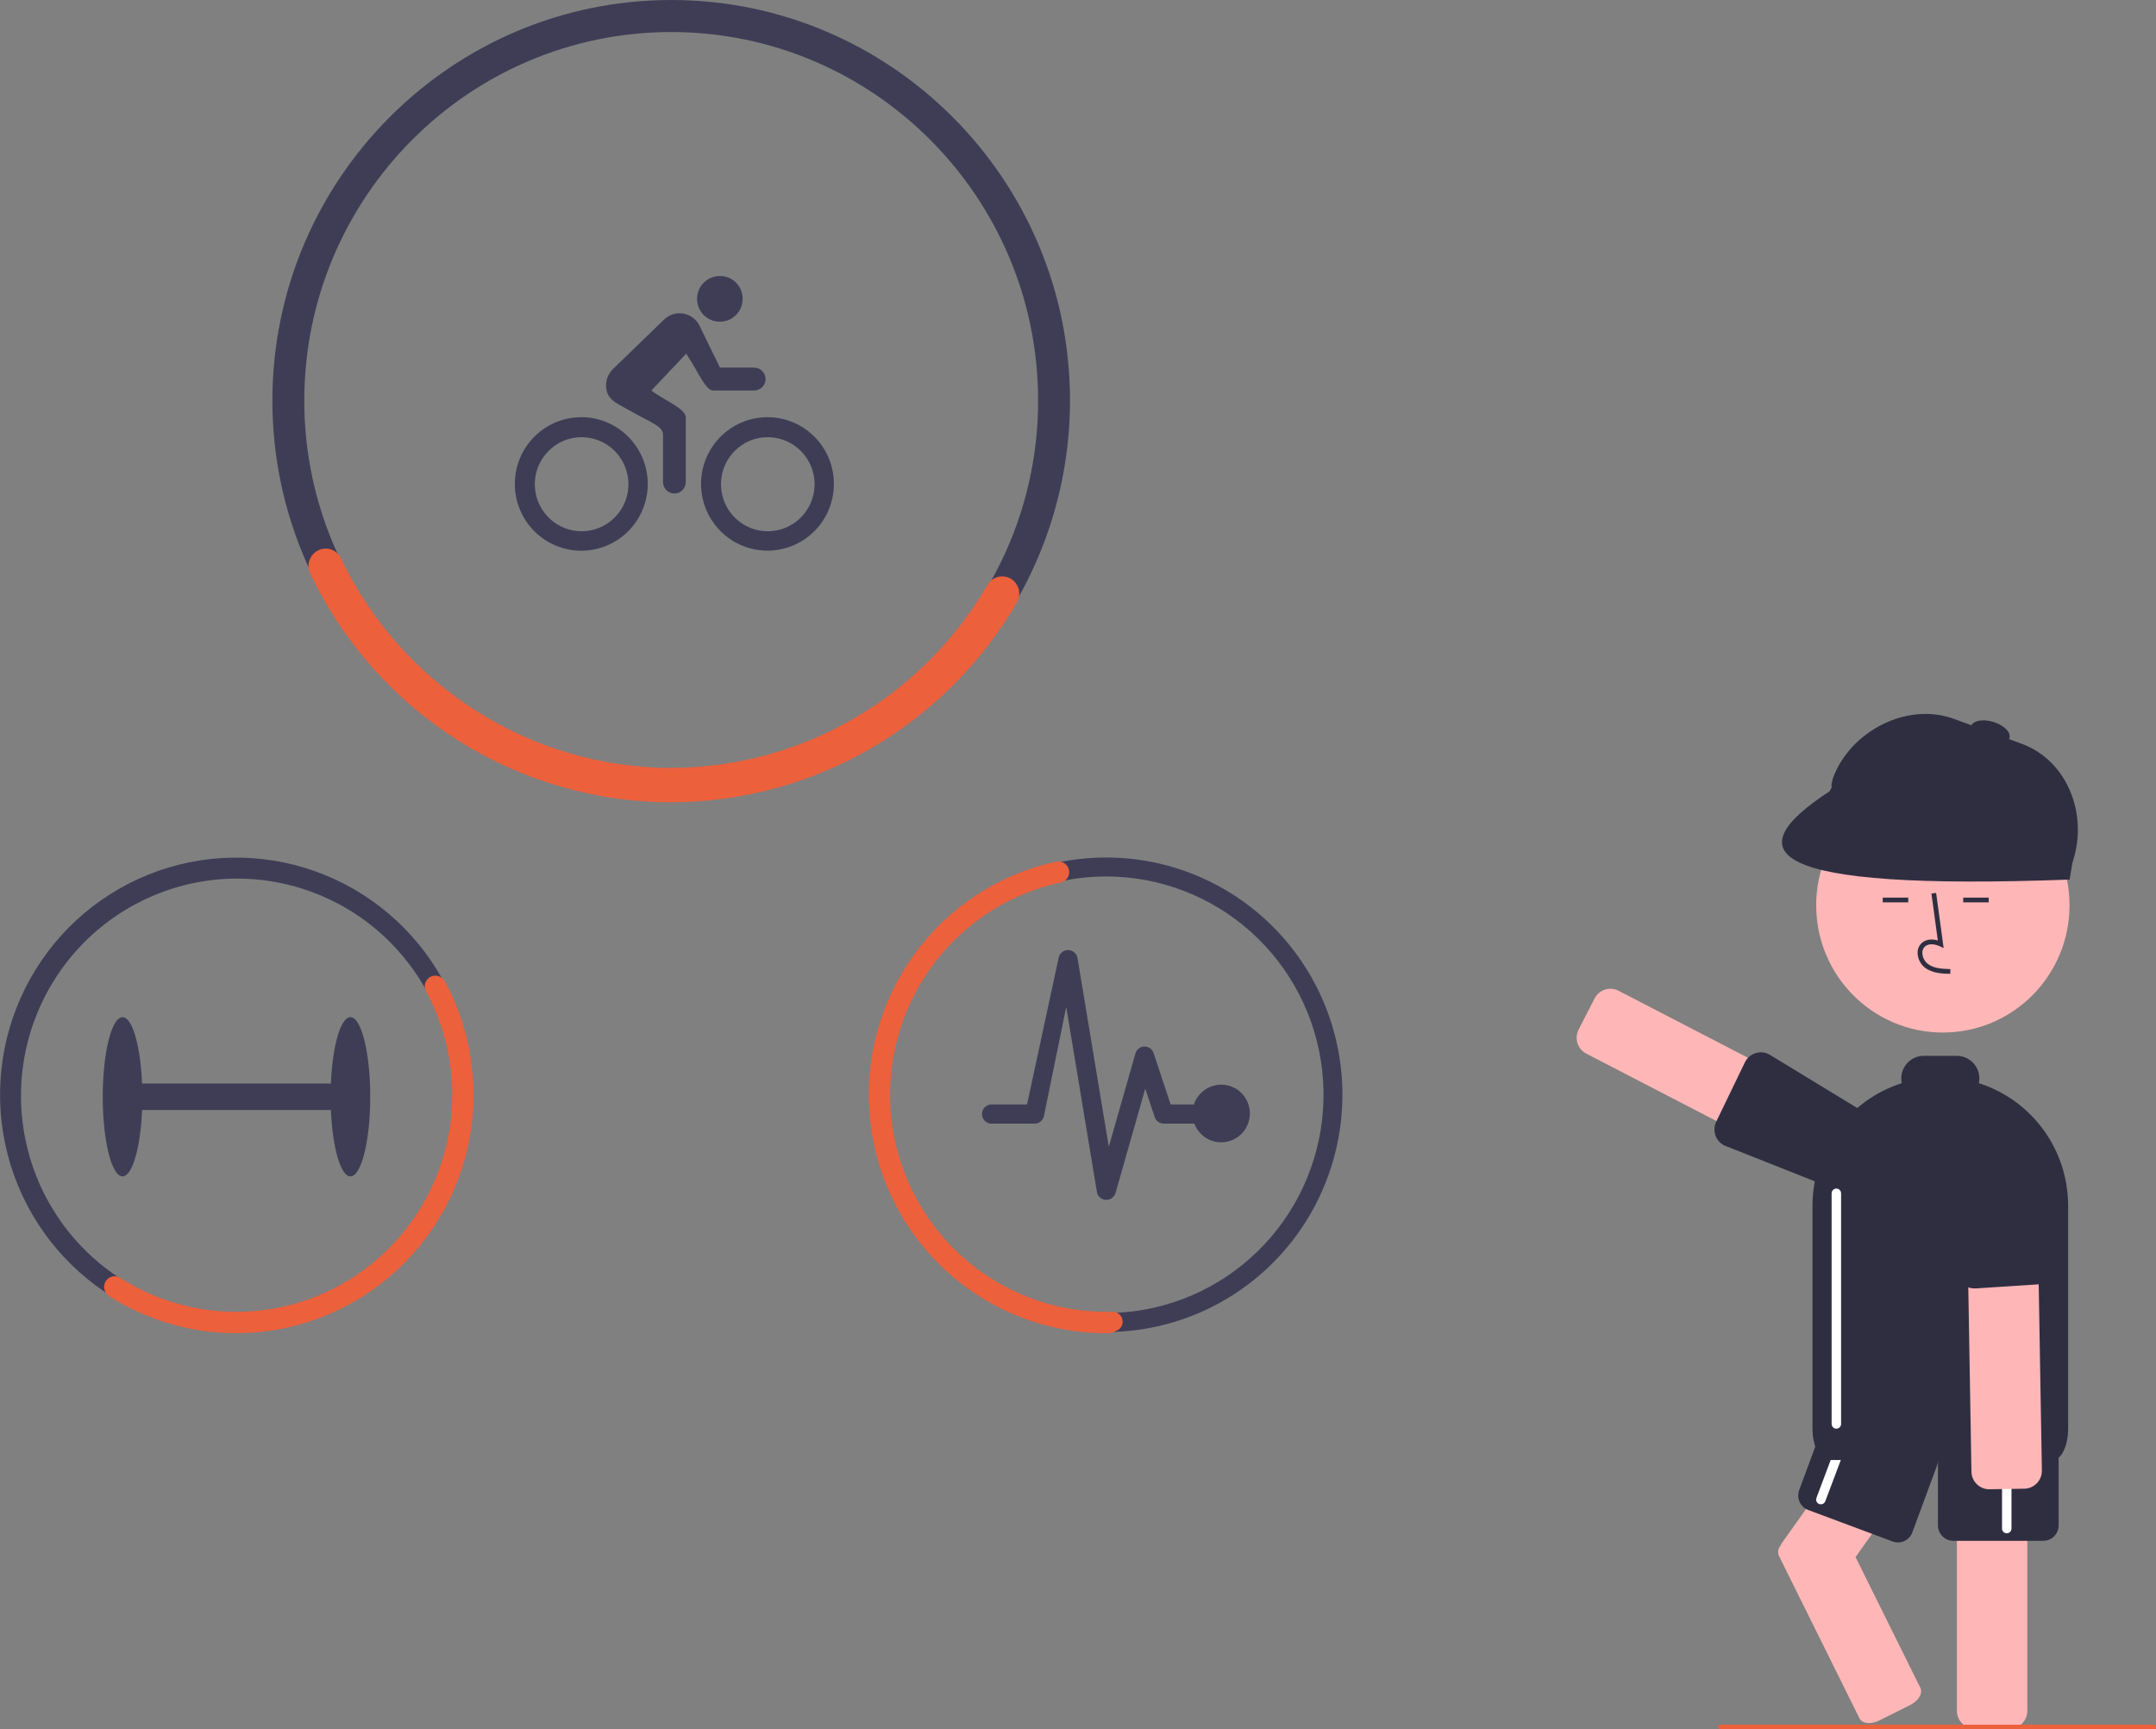 <svg width="273" height="219" viewBox="0 0 273 219" fill="none" xmlns="http://www.w3.org/2000/svg">
<rect x="0" y="0" width="273" height="219" fill="#808080" stroke="none"/>
<g clip-path="url(#clip0_67_769)">
<path d="M225.381 195.833C225.402 195.798 225.425 195.764 225.45 195.731C225.51 195.588 225.587 195.451 225.678 195.325L233.218 184.728L239.431 176.001H250.028L249.279 177.051L247.945 178.927L243.813 184.731L234.956 197.173L243.165 213.737C243.501 214.411 242.928 215.38 241.894 215.898L237.935 217.879C237.542 218.081 237.109 218.19 236.668 218.198C236.11 218.198 235.646 217.99 235.451 217.596L225.246 197.005C225.166 196.814 225.136 196.606 225.159 196.401C225.183 196.196 225.259 196 225.381 195.833Z" fill="#FFB6B6"/>
<path d="M239.641 195.199L228.966 191.214C228.482 191.033 228.089 190.666 227.874 190.195C227.659 189.723 227.639 189.185 227.818 188.698L230.95 180.233C231.13 179.747 231.495 179.352 231.965 179.136C232.434 178.92 232.97 178.9 233.454 179.08L244.13 183.064C244.614 183.245 245.006 183.612 245.221 184.084C245.436 184.555 245.457 185.094 245.277 185.58L242.146 194.046C242.057 194.287 241.921 194.508 241.747 194.696C241.573 194.884 241.364 195.036 241.131 195.143C240.899 195.251 240.647 195.31 240.392 195.32C240.136 195.329 239.881 195.288 239.641 195.199Z" fill="#2F2E41"/>
<path d="M230.564 190.493C230.491 190.493 230.42 190.48 230.352 190.454C230.204 190.397 230.084 190.284 230.018 190.138C229.953 189.993 229.948 189.827 230.004 189.678L233.923 179.258C233.979 179.109 234.092 178.988 234.237 178.922C234.382 178.857 234.547 178.851 234.696 178.908C234.845 178.964 234.965 179.078 235.03 179.223C235.096 179.369 235.101 179.535 235.045 179.684L231.125 190.104C231.082 190.218 231.005 190.316 230.905 190.386C230.804 190.455 230.685 190.493 230.564 190.493Z" fill="white"/>
<path d="M247.789 216.648V179.014C247.788 178.979 247.791 178.944 247.796 178.909C247.814 178.473 247.959 178.051 248.212 177.696C248.466 177.341 248.817 177.068 249.223 176.911C249.482 176.808 249.758 176.756 250.037 176.756H254.461C255.057 176.757 255.628 176.995 256.049 177.418C256.471 177.841 256.708 178.415 256.708 179.014V216.648C256.708 217.246 256.471 217.82 256.049 218.244C255.628 218.667 255.057 218.905 254.461 218.906H250.037C249.441 218.905 248.87 218.667 248.448 218.244C248.027 217.82 247.79 217.246 247.789 216.648Z" fill="#FFB6B6"/>
<path d="M245.389 193.16V184.129C245.389 183.61 245.595 183.113 245.96 182.746C246.325 182.379 246.82 182.173 247.337 182.172H258.725C259.242 182.173 259.737 182.379 260.102 182.746C260.467 183.113 260.673 183.61 260.673 184.129V193.16C260.673 193.679 260.467 194.176 260.102 194.543C259.737 194.91 259.242 195.116 258.725 195.117H247.337C246.82 195.116 246.325 194.91 245.96 194.543C245.595 194.176 245.389 193.679 245.389 193.16Z" fill="#2F2E41"/>
<path d="M254.103 194.164C253.944 194.164 253.791 194.1 253.679 193.987C253.567 193.874 253.503 193.721 253.503 193.562V182.423C253.503 182.263 253.566 182.11 253.679 181.997C253.791 181.884 253.944 181.821 254.103 181.821C254.262 181.821 254.414 181.884 254.526 181.997C254.639 182.11 254.702 182.263 254.702 182.423V193.562C254.702 193.721 254.639 193.874 254.526 193.987C254.414 194.1 254.261 194.164 254.103 194.164Z" fill="white"/>
<path d="M233.623 150.389L200.854 133.419C200.326 133.144 199.927 132.669 199.746 132.099C199.564 131.529 199.615 130.91 199.887 130.378L201.913 126.428C202.188 125.896 202.66 125.496 203.228 125.314C203.795 125.132 204.411 125.184 204.941 125.457L237.711 142.427C237.875 142.512 238.028 142.618 238.166 142.742C238.542 143.074 238.797 143.522 238.89 144.017C238.982 144.511 238.908 145.022 238.677 145.468L236.651 149.418C236.516 149.682 236.33 149.917 236.105 150.108C235.879 150.3 235.618 150.445 235.336 150.535C235.113 150.604 234.881 150.64 234.648 150.64C234.291 150.64 233.94 150.554 233.623 150.389Z" fill="#FFB6B6"/>
<path d="M234.26 151.365L218.328 145.046C217.796 144.778 217.392 144.308 217.204 143.741C217.016 143.173 217.06 142.554 217.325 142.019L220.958 134.497C221.227 133.964 221.694 133.558 222.259 133.368C222.543 133.274 222.843 133.238 223.141 133.261C223.439 133.285 223.73 133.368 223.996 133.506L238.383 142.266C238.439 142.294 238.49 142.33 238.536 142.373C238.902 142.705 239.085 143.501 239.232 144.139L239.255 144.239C239.295 144.41 239.33 144.558 239.365 144.662L239.377 144.701C239.389 144.743 239.402 144.787 239.411 144.827C239.54 145.349 239.478 145.899 239.238 146.379L237.254 150.35C237.065 150.724 236.776 151.038 236.421 151.258C236.065 151.479 235.656 151.596 235.238 151.598C234.898 151.599 234.563 151.519 234.26 151.365Z" fill="#2F2E41"/>
<path d="M246.012 130.753C254.87 130.753 262.051 123.539 262.051 114.641C262.051 105.743 254.87 98.529 246.012 98.529C237.153 98.529 229.972 105.743 229.972 114.641C229.972 123.539 237.153 130.753 246.012 130.753Z" fill="#FFB6B6"/>
<path d="M246.948 123.322L246.965 122.72C245.849 122.689 244.866 122.618 244.128 122.076C243.918 121.914 243.746 121.708 243.623 121.473C243.5 121.237 243.429 120.978 243.414 120.713C243.401 120.551 243.425 120.388 243.485 120.237C243.545 120.086 243.639 119.95 243.76 119.842C244.25 119.426 245.039 119.56 245.614 119.825L246.11 120.054L245.159 113.072L244.565 113.154L245.374 119.092C244.593 118.862 243.869 118.961 243.373 119.382C243.182 119.549 243.033 119.758 242.936 119.992C242.839 120.227 242.798 120.481 242.815 120.734C242.833 121.091 242.927 121.439 243.093 121.755C243.259 122.071 243.491 122.346 243.774 122.562C244.723 123.259 245.957 123.294 246.948 123.322Z" fill="#2F2E41"/>
<path d="M241.628 113.666H238.4V114.268H241.628V113.666Z" fill="#2F2E41"/>
<path d="M251.818 113.666H248.59V114.268H251.818V113.666Z" fill="#2F2E41"/>
<path d="M231.39 184.874C230.331 184.812 229.505 183.063 229.505 180.869V152.67C229.504 151.296 229.676 149.928 230.016 148.598L230.016 148.598C230.14 148.119 230.286 147.644 230.451 147.185C231.458 144.361 233.224 141.873 235.554 139.996C235.817 139.781 236.092 139.572 236.371 139.376C237.728 138.414 239.226 137.669 240.81 137.168C240.766 136.969 240.744 136.767 240.743 136.564C240.744 135.805 241.044 135.078 241.578 134.542C242.112 134.006 242.836 133.705 243.59 133.704H247.786C248.541 133.705 249.265 134.006 249.799 134.542C250.332 135.078 250.633 135.805 250.633 136.564C250.633 136.766 250.611 136.968 250.567 137.166C253.846 138.209 256.71 140.274 258.742 143.062C260.775 145.849 261.871 149.214 261.872 152.67V180.869C261.872 183.119 261.016 184.881 259.924 184.881H231.453C231.432 184.882 231.41 184.879 231.39 184.874Z" fill="#2F2E41"/>
<path d="M249.924 187.448C249.738 187.12 249.637 186.749 249.63 186.371L248.999 149.345C248.994 149.048 249.047 148.754 249.155 148.478C249.263 148.202 249.424 147.95 249.63 147.737L249.63 147.736C249.835 147.523 250.08 147.352 250.351 147.234C250.621 147.116 250.913 147.052 251.208 147.047L255.631 146.972C256.188 146.962 256.73 147.161 257.149 147.529C257.569 147.898 257.838 148.41 257.902 148.966C257.912 149.04 257.917 149.114 257.917 149.189L258.55 186.218C258.558 186.817 258.33 187.394 257.916 187.824C257.502 188.254 256.935 188.502 256.339 188.514L251.917 188.59C251.513 188.596 251.116 188.493 250.765 188.292C250.415 188.091 250.125 187.8 249.924 187.448Z" fill="#FFB6B6"/>
<path d="M248.065 162.021C247.898 161.725 247.799 161.395 247.776 161.055L247.965 143.901C247.919 143.304 248.111 142.713 248.498 142.258C248.885 141.803 249.436 141.521 250.03 141.473L254.44 141.126C254.977 141.085 255.51 141.238 255.945 141.556C255.991 141.591 256.036 141.633 256.08 141.663C256.19 141.755 256.305 141.841 256.424 141.922L256.52 141.99C257.153 142.441 257.872 142.951 257.907 143.449L260.56 160.186C260.599 160.664 260.484 161.142 260.231 161.548C260.172 161.648 260.104 161.743 260.028 161.831C259.962 161.909 259.89 161.982 259.812 162.049C259.446 162.38 258.982 162.579 258.491 162.616L250.192 163.154C249.767 163.187 249.342 163.098 248.965 162.897C248.589 162.697 248.276 162.393 248.065 162.021Z" fill="#2F2E41"/>
<path d="M232.524 180.918C232.365 180.918 232.213 180.854 232.101 180.741C231.988 180.628 231.925 180.475 231.925 180.316V151.114C231.925 150.955 231.988 150.801 232.1 150.689C232.213 150.576 232.365 150.512 232.524 150.512C232.683 150.512 232.836 150.576 232.948 150.689C233.06 150.801 233.124 150.955 233.124 151.114V180.316C233.123 180.475 233.06 180.628 232.948 180.741C232.835 180.854 232.683 180.918 232.524 180.918Z" fill="white"/>
<path d="M260.559 110.814L232.694 100.574C232.547 100.52 232.411 100.437 232.295 100.33C232.179 100.223 232.085 100.094 232.019 99.95C231.953 99.807 231.915 99.652 231.909 99.494C231.902 99.336 231.926 99.178 231.98 99.03L232.075 98.582C234.251 92.607 241.464 88.846 247.412 91.032L255.987 94.183C261.935 96.369 264.52 103.444 262.344 109.42L262.096 110.096C261.987 110.396 261.764 110.64 261.475 110.775C261.187 110.909 260.857 110.923 260.559 110.814Z" fill="#2F2E41"/>
<path d="M262.059 111.382C223.222 112.821 219.829 107.919 231.662 100.211L234.172 95.572L262.943 106.108L262.059 111.382Z" fill="#2F2E41"/>
<path d="M254.444 93.448C254.659 92.732 253.74 91.821 252.393 91.414C251.045 91.007 249.779 91.258 249.565 91.975C249.351 92.691 250.269 93.602 251.616 94.009C252.964 94.416 254.23 94.165 254.444 93.448Z" fill="#2F2E41"/>
<path d="M84.99 0C57.144 0 34.492 22.753 34.492 50.725C34.484 57.885 35.993 64.965 38.92 71.494C46.834 89.138 64.504 101.45 84.99 101.45C98.381 101.443 111.221 96.096 120.69 86.585C130.158 77.074 135.481 64.176 135.489 50.725C135.489 22.753 112.833 0 84.99 0ZM126.771 71.117C122.957 78.989 117.018 85.626 109.631 90.272C102.244 94.918 93.706 97.385 84.99 97.392C65.304 97.392 48.438 85.028 41.687 67.623C39.595 62.237 38.525 56.506 38.532 50.725C38.532 24.993 59.373 4.058 84.99 4.058C110.607 4.058 131.449 24.993 131.449 50.725C131.458 57.792 129.857 64.767 126.771 71.117Z" fill="#3F3D56"/>
<path d="M84.99 101.601C75.425 101.593 66.057 98.868 57.968 93.74C49.879 88.612 43.398 81.29 39.275 72.621C39.111 72.275 39.039 71.892 39.068 71.51C39.097 71.128 39.225 70.76 39.439 70.443L39.466 70.403C39.681 70.091 39.973 69.842 40.313 69.679C40.654 69.517 41.031 69.447 41.407 69.477C41.783 69.507 42.144 69.636 42.455 69.851C42.765 70.066 43.014 70.359 43.176 70.701C50.838 86.824 67.251 97.242 84.99 97.242C93.097 97.221 101.058 95.072 108.082 91.007C115.107 86.942 120.951 81.103 125.036 74.069C125.225 73.738 125.499 73.464 125.829 73.275C126.158 73.085 126.532 72.986 126.911 72.989C127.287 72.987 127.656 73.087 127.981 73.277C128.306 73.467 128.574 73.741 128.758 74.07L128.782 74.112C128.969 74.444 129.066 74.819 129.064 75.2C129.062 75.582 128.961 75.956 128.77 76.286C124.302 83.972 117.911 90.351 110.232 94.791C102.552 99.232 93.851 101.579 84.99 101.601Z" fill="#EC603C"/>
<path d="M73.608 55.365C74.981 55.356 76.314 55.826 77.38 56.694C78.446 57.563 79.179 58.776 79.454 60.127C79.728 61.478 79.528 62.883 78.886 64.101C78.245 65.32 77.202 66.278 75.936 66.81C74.669 67.343 73.258 67.417 71.944 67.021C70.629 66.625 69.492 65.782 68.727 64.638C67.961 63.493 67.615 62.117 67.747 60.745C67.879 59.373 68.482 58.089 69.451 57.113C69.995 56.56 70.642 56.121 71.355 55.821C72.069 55.52 72.835 55.365 73.608 55.365ZM73.608 52.828C71.943 52.828 70.316 53.323 68.931 54.251C67.546 55.179 66.466 56.499 65.828 58.044C65.19 59.589 65.023 61.289 65.347 62.929C65.671 64.57 66.472 66.077 67.648 67.26C68.825 68.443 70.324 69.249 71.957 69.577C73.59 69.904 75.282 69.737 76.821 69.098C78.359 68.459 79.675 67.376 80.6 65.986C81.526 64.596 82.021 62.961 82.022 61.289C82.023 59.046 81.137 56.895 79.559 55.308C77.981 53.722 75.841 52.83 73.608 52.828ZM91.147 40.736C91.909 40.74 92.641 40.44 93.182 39.902C93.723 39.364 94.029 38.632 94.033 37.867C94.033 37.857 94.033 37.847 94.033 37.837C94.037 37.463 93.967 37.091 93.827 36.743C93.688 36.396 93.481 36.079 93.22 35.812C92.959 35.544 92.648 35.331 92.305 35.184C91.961 35.038 91.593 34.961 91.22 34.957C91.201 34.957 91.183 34.957 91.165 34.957C90.403 34.95 89.668 35.247 89.123 35.784C88.579 36.321 88.269 37.053 88.262 37.819C88.254 38.586 88.551 39.323 89.085 39.87C89.619 40.417 90.348 40.729 91.111 40.736C91.123 40.736 91.135 40.736 91.147 40.736ZM97.18 55.365C98.553 55.356 99.886 55.826 100.952 56.694C102.018 57.563 102.751 58.776 103.026 60.127C103.3 61.478 103.1 62.883 102.458 64.101C101.816 65.32 100.774 66.278 99.507 66.81C98.241 67.343 96.83 67.417 95.516 67.021C94.201 66.625 93.064 65.782 92.299 64.638C91.533 63.493 91.187 62.117 91.319 60.745C91.451 59.373 92.053 58.089 93.023 57.113C93.566 56.56 94.214 56.121 94.927 55.821C95.641 55.52 96.406 55.365 97.18 55.365ZM97.18 52.828C95.516 52.828 93.889 53.324 92.506 54.253C91.122 55.181 90.044 56.501 89.407 58.046C88.77 59.59 88.604 61.289 88.928 62.928C89.253 64.568 90.054 66.074 91.231 67.256C92.408 68.438 93.907 69.242 95.539 69.569C97.171 69.895 98.862 69.727 100.4 69.088C101.937 68.448 103.251 67.365 104.176 65.975C105.1 64.585 105.593 62.951 105.593 61.28C105.593 60.17 105.376 59.071 104.953 58.046C104.53 57.02 103.911 56.089 103.129 55.304C102.348 54.519 101.421 53.897 100.4 53.472C99.379 53.047 98.285 52.828 97.18 52.828Z" fill="#3F3D56"/>
<path d="M95.494 46.551H91.165L88.505 41.107C88.291 40.726 87.991 40.399 87.629 40.154C87.268 39.908 86.854 39.75 86.422 39.692C85.989 39.634 85.549 39.678 85.136 39.819C84.723 39.961 84.348 40.198 84.042 40.51L77.576 46.769C77.047 47.311 76.746 48.038 76.737 48.798C76.737 50.374 77.874 50.935 78.406 51.252C82.508 53.626 83.951 53.888 83.951 55.075V61.044C83.951 61.428 84.103 61.797 84.374 62.069C84.644 62.341 85.011 62.493 85.394 62.493C85.777 62.493 86.144 62.341 86.414 62.069C86.685 61.797 86.837 61.428 86.837 61.044V52.892C86.837 51.696 84.096 50.718 82.481 49.45L86.891 44.785C88.577 47.367 89.353 49.45 90.318 49.45H95.494C95.876 49.45 96.244 49.298 96.515 49.027C96.786 48.756 96.938 48.387 96.939 48.003C96.94 47.618 96.788 47.25 96.518 46.977C96.248 46.705 95.881 46.552 95.499 46.551L95.494 46.551Z" fill="#3F3D56"/>
<path d="M44.372 128.804C43.129 128.804 42.1 132.439 41.901 137.205H17.99C17.791 132.439 16.762 128.804 15.518 128.804C14.133 128.804 13.009 133.318 13.009 138.885C13.009 144.453 14.133 148.967 15.518 148.967C16.762 148.967 17.791 145.332 17.99 140.565H41.901C42.1 145.332 43.129 148.967 44.372 148.967C45.758 148.967 46.881 144.453 46.881 138.885C46.881 133.318 45.758 128.804 44.372 128.804Z" fill="#3F3D56"/>
<path d="M56.019 124.001C52.475 117.621 46.738 112.757 39.88 110.32C33.023 107.883 25.517 108.04 18.767 110.762C12.017 113.484 6.486 118.584 3.21 125.108C-0.066 131.631 -0.863 139.13 0.969 146.201C2.802 153.272 7.137 159.429 13.163 163.521C19.189 167.612 26.494 169.357 33.708 168.428C40.923 167.499 47.553 163.961 52.358 158.475C57.162 152.989 59.811 145.933 59.809 138.626C59.807 133.506 58.503 128.472 56.019 124.001ZM29.898 166.265C22.648 166.228 15.709 163.304 10.603 158.135C5.496 152.966 2.639 145.974 2.658 138.692C2.676 131.409 5.57 124.432 10.703 119.289C15.836 114.147 22.79 111.259 30.039 111.26C37.289 111.26 44.243 114.149 49.375 119.292C54.507 124.435 57.4 131.413 57.417 138.695C57.435 145.977 54.577 152.969 49.47 158.138C44.363 163.306 37.423 166.229 30.174 166.265C30.082 166.266 29.99 166.266 29.898 166.265Z" fill="#3F3D56"/>
<path d="M29.912 168.822C24.213 168.825 18.631 167.197 13.819 164.129C13.579 163.975 13.394 163.748 13.29 163.481L13.275 163.442C13.17 163.178 13.153 162.887 13.226 162.613C13.298 162.338 13.457 162.094 13.678 161.917C13.892 161.736 14.158 161.63 14.437 161.612C14.715 161.595 14.992 161.669 15.226 161.822C20.34 165.092 26.391 166.562 32.428 166.003C38.465 165.443 44.145 162.885 48.577 158.73C53.009 154.575 55.942 149.059 56.914 143.049C57.886 137.038 56.843 130.873 53.948 125.523C53.812 125.277 53.758 124.995 53.795 124.716C53.831 124.438 53.955 124.179 54.149 123.977C54.341 123.768 54.594 123.626 54.873 123.572C55.151 123.518 55.438 123.556 55.694 123.679L55.731 123.696C55.987 123.817 56.199 124.016 56.335 124.265C58.813 128.861 60.06 134.026 59.954 139.252C59.848 144.478 58.393 149.587 55.731 154.079C53.069 158.57 49.291 162.291 44.768 164.875C40.244 167.459 35.13 168.82 29.926 168.822H29.912Z" fill="#EC603C"/>
<path d="M140.069 108.586C136.14 108.584 132.25 109.36 128.62 110.869C124.99 112.378 121.691 114.59 118.912 117.38C116.133 120.169 113.929 123.481 112.424 127.127C110.92 130.772 110.145 134.68 110.145 138.626C110.144 142.572 110.917 146.48 112.42 150.126C113.923 153.772 116.127 157.085 118.904 159.876C121.682 162.667 124.98 164.88 128.61 166.39C132.239 167.9 136.13 168.677 140.058 168.677H140.069C140.263 168.677 140.453 168.677 140.647 168.669C148.528 168.517 156.031 165.245 161.524 159.566C167.017 153.886 170.056 146.258 169.98 138.34C169.904 130.422 166.719 122.855 161.118 117.283C155.516 111.711 147.952 108.586 140.069 108.586ZM146.165 165.585C142.39 166.446 138.476 166.497 134.679 165.735C130.883 164.973 127.289 163.415 124.133 161.163C120.977 158.91 118.33 156.014 116.364 152.663C114.398 149.313 113.159 145.583 112.726 141.719C112.293 137.854 112.677 133.941 113.853 130.236C115.029 126.531 116.97 123.116 119.549 120.216C122.128 117.315 125.287 114.994 128.821 113.404C132.354 111.814 136.181 110.991 140.053 110.988H140.069C146.837 110.988 153.367 113.492 158.412 118.023C163.457 122.554 166.663 128.793 167.417 135.549C168.172 142.304 166.421 149.102 162.501 154.643C158.58 160.184 152.765 164.079 146.165 165.585Z" fill="#3F3D56"/>
<path d="M140.069 168.828C132.65 168.828 125.494 166.072 119.976 161.091C114.458 156.11 110.969 149.256 110.179 141.846C109.389 134.436 111.355 126.995 115.698 120.954C120.041 114.912 126.454 110.697 133.705 109.119C133.883 109.081 134.067 109.078 134.246 109.112L134.309 109.124C134.61 109.183 134.881 109.344 135.077 109.58C135.274 109.816 135.383 110.113 135.386 110.421C135.39 110.729 135.288 111.029 135.097 111.269C134.906 111.51 134.638 111.678 134.339 111.743C127.73 113.167 121.879 116.996 117.913 122.494C113.946 127.992 112.146 134.77 112.858 141.522C113.57 148.274 116.744 154.523 121.769 159.065C126.794 163.606 133.314 166.119 140.073 166.12C140.337 166.118 140.594 166.117 140.855 166.109C141.146 166.097 141.432 166.188 141.663 166.366C141.894 166.545 142.055 166.799 142.118 167.085C142.187 167.361 142.156 167.653 142.032 167.908C141.907 168.164 141.696 168.367 141.437 168.481C141.261 168.562 141.084 168.642 140.906 168.72C140.757 168.787 140.595 168.823 140.432 168.826C140.311 168.828 140.191 168.828 140.069 168.828Z" fill="#EC603C"/>
<path d="M154.825 137.354C154.028 137.314 153.24 137.537 152.581 137.989C151.922 138.441 151.428 139.097 151.175 139.857H148.23L146.079 133.361C145.999 133.117 145.845 132.905 145.638 132.755C145.432 132.605 145.183 132.524 144.928 132.524H144.905C144.646 132.528 144.396 132.616 144.191 132.775C143.986 132.934 143.838 133.156 143.769 133.406L140.4 145.219L136.439 121.327C136.393 121.051 136.254 120.799 136.045 120.613C135.836 120.427 135.569 120.32 135.29 120.308C135.011 120.297 134.737 120.382 134.513 120.549C134.29 120.717 134.13 120.957 134.061 121.228L130.048 139.857H125.55C125.229 139.857 124.92 139.985 124.693 140.213C124.466 140.441 124.338 140.751 124.338 141.074C124.338 141.397 124.466 141.706 124.693 141.934C124.92 142.163 125.229 142.291 125.55 142.291H131.002C131.272 142.291 131.534 142.201 131.747 142.034C131.96 141.867 132.111 141.633 132.176 141.37L135.008 127.511L138.893 150.932C138.937 151.205 139.073 151.454 139.279 151.638C139.484 151.822 139.746 151.93 140.021 151.943H140.089C140.352 151.943 140.608 151.857 140.819 151.698C141.029 151.539 141.182 151.315 141.255 151.061L145.019 137.856L146.208 141.454C146.289 141.697 146.443 141.908 146.65 142.058C146.856 142.208 147.104 142.289 147.359 142.291H151.228C151.46 142.906 151.852 143.447 152.364 143.857C152.877 144.267 153.49 144.53 154.139 144.619C154.788 144.708 155.448 144.619 156.051 144.362C156.654 144.105 157.176 143.688 157.563 143.158C157.95 142.627 158.187 142.001 158.249 141.346C158.311 140.691 158.195 140.031 157.915 139.437C157.634 138.842 157.199 138.335 156.655 137.968C156.111 137.602 155.479 137.39 154.825 137.354Z" fill="#3F3D56"/>
<path d="M272.7 219H217.855C217.776 219 217.7 218.968 217.643 218.912C217.587 218.855 217.556 218.779 217.556 218.699C217.556 218.619 217.587 218.543 217.643 218.486C217.7 218.43 217.776 218.398 217.855 218.398H272.7C272.78 218.398 272.856 218.43 272.912 218.486C272.968 218.543 273 218.619 273 218.699C273 218.779 272.968 218.855 272.912 218.912C272.856 218.968 272.78 219 272.7 219Z" fill="#EC603C"/>
</g>
<defs>
<clipPath id="clip0_67_769">
<rect width="273" height="219" fill="white"/>
</clipPath>
</defs>
</svg>
